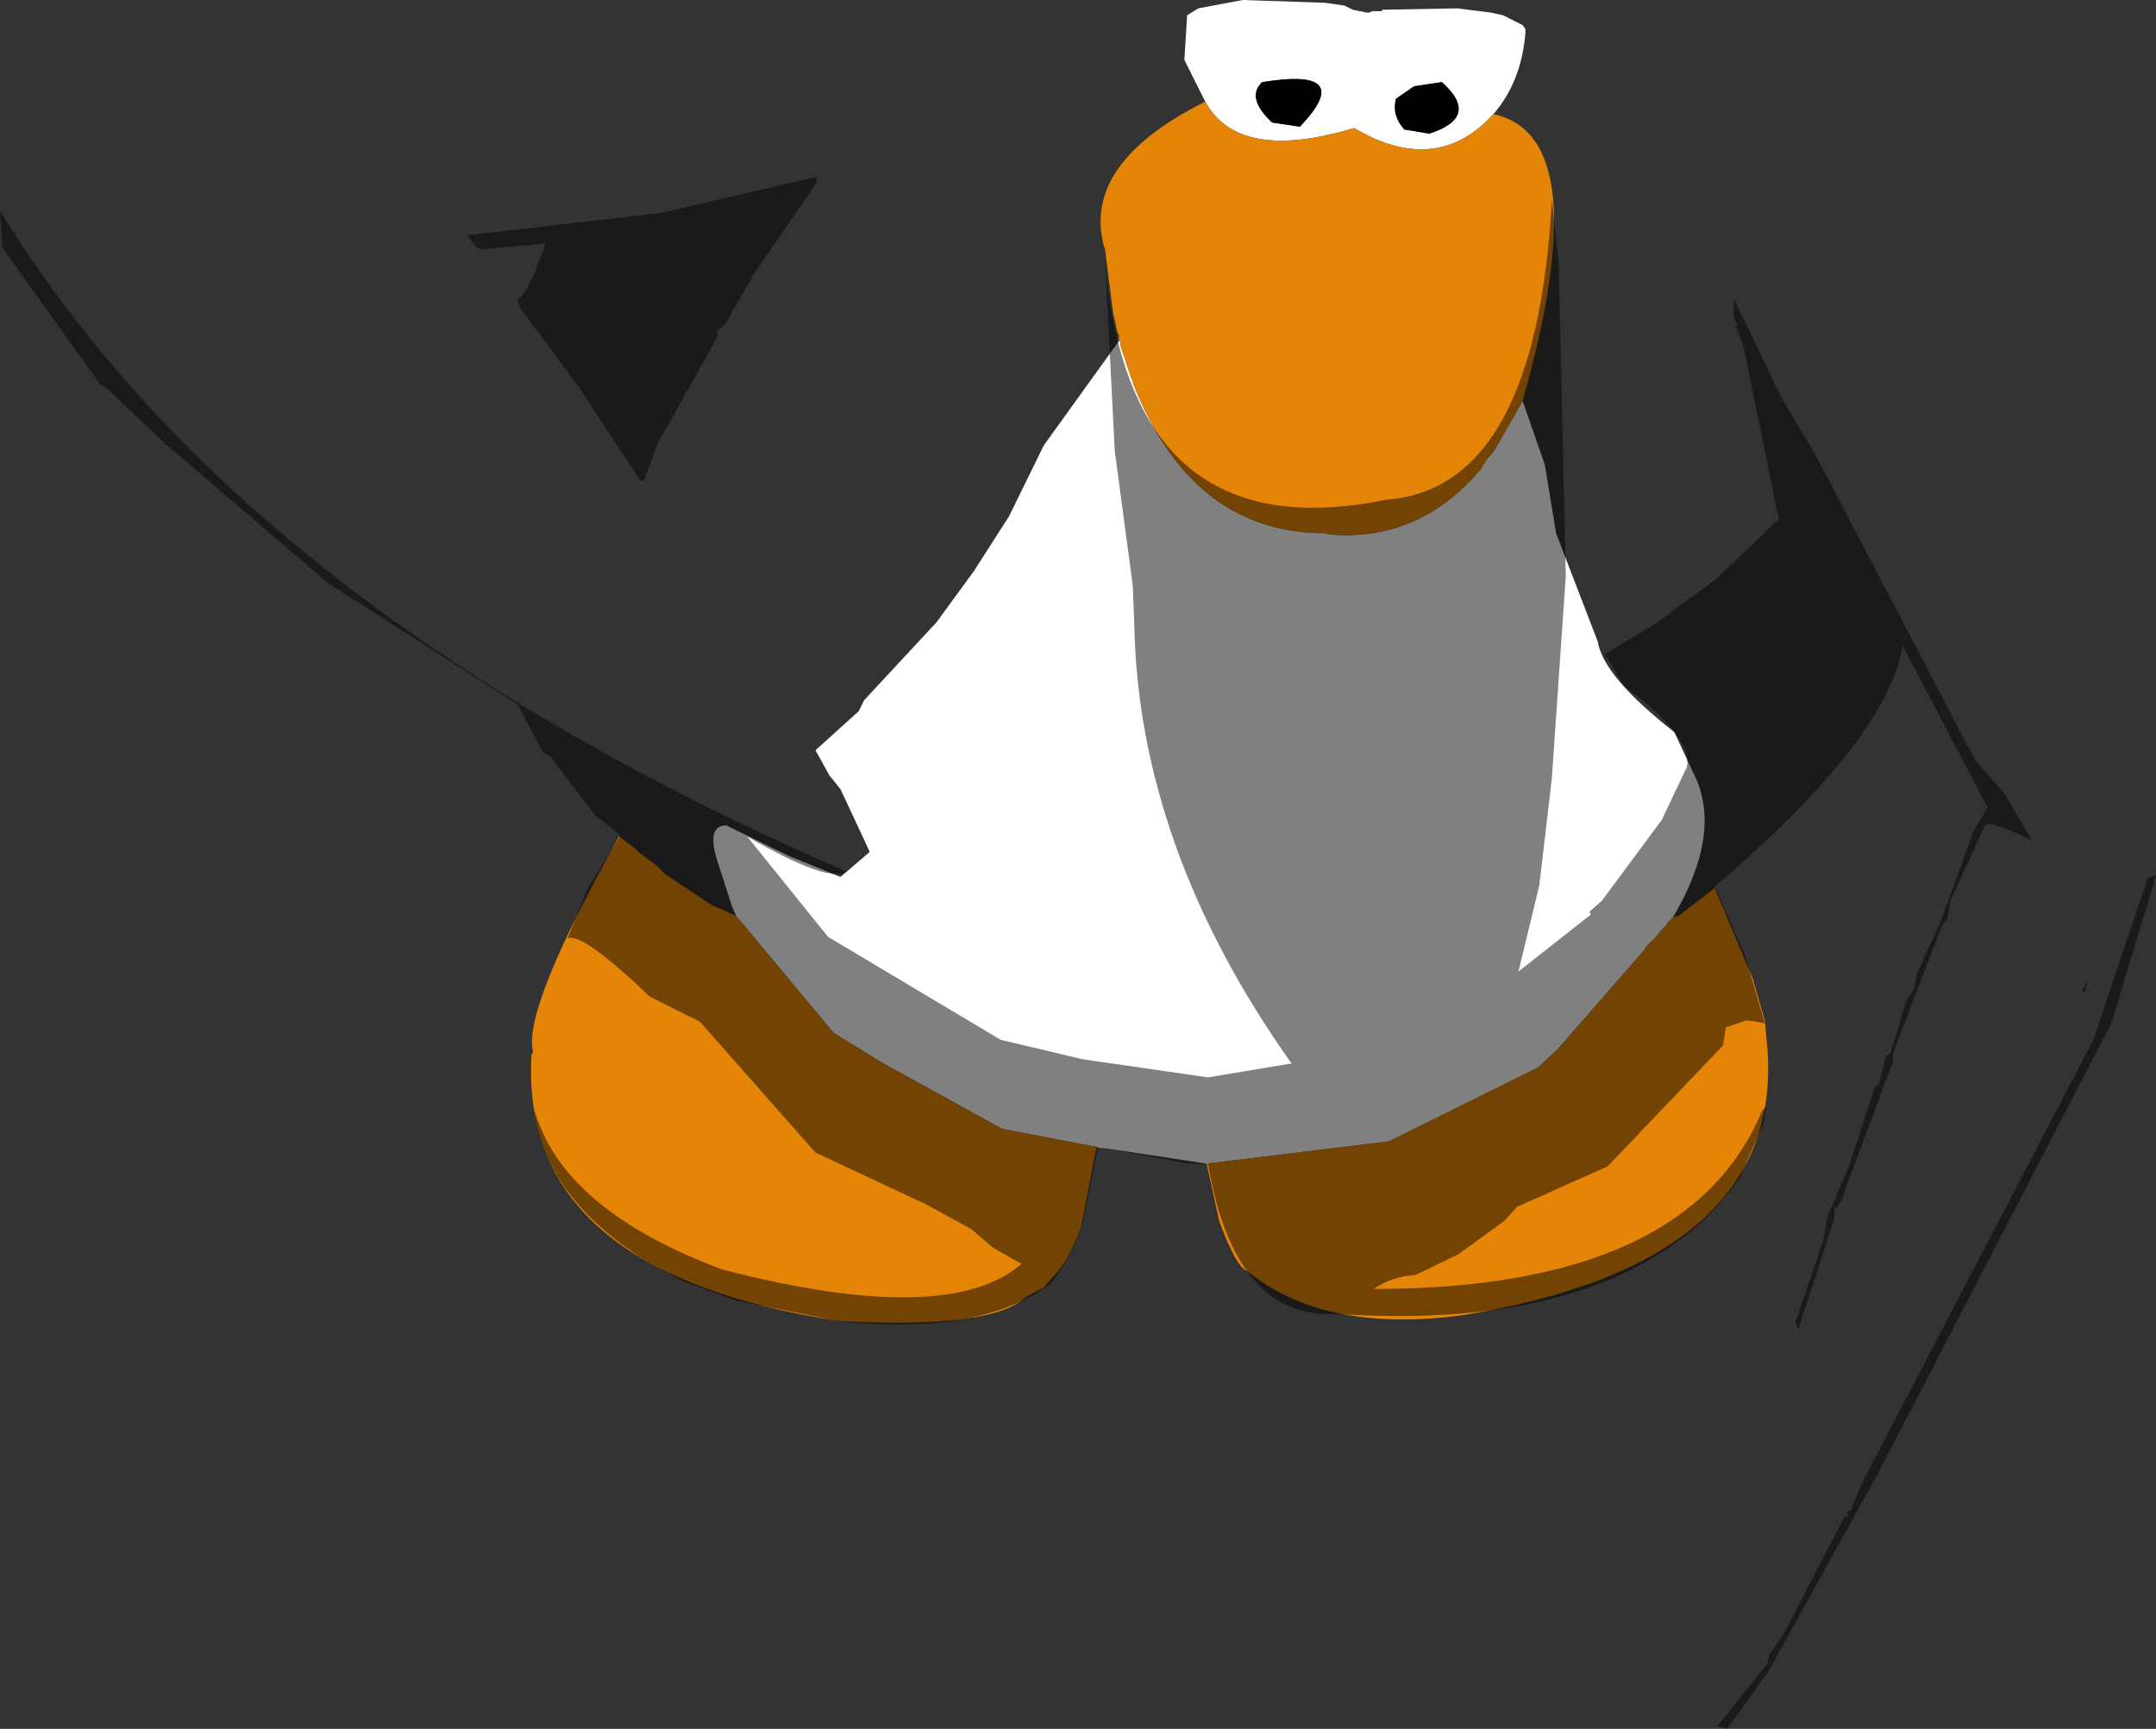 <?xml version="1.0" encoding="UTF-8" standalone="no"?>
<svg xmlns:ffdec="https://www.free-decompiler.com/flash" xmlns:xlink="http://www.w3.org/1999/xlink" ffdec:objectType="shape" height="310.5px" width="387.2px" xmlns="http://www.w3.org/2000/svg">
  <rect width="100%" height="100%" fill="#333333" stroke="none"/>
  <g transform="matrix(1.0, 0.0, 0.0, 1.0, 207.2, 35.25)">
    <path d="M70.25 48.25 L72.25 60.5 79.75 80.0 Q80.75 86.25 93.5 96.25 L97.0 103.75 Q102.25 114.25 93.25 129.5 L92.5 130.25 92.0 131.0 91.0 132.0 90.25 133.0 88.5 134.75 88.0 135.5 72.5 153.25 69.0 156.5 42.25 169.75 9.5 173.75 -10.25 170.75 -27.25 167.5 -49.0 155.5 -57.5 150.25 -75.0 129.25 -75.75 127.5 -78.25 119.75 Q-80.5 113.0 -76.75 113.0 L-65.5 118.5 -56.25 122.25 -51.0 117.75 -56.25 106.5 -58.25 104.0 -60.75 99.5 -53.0 92.5 -52.0 90.5 -39.0 76.5 -32.25 67.25 -26.0 57.5 -19.75 44.75 -6.25 26.0 -6.0 26.0 -6.0 26.75 -4.0 32.75 -3.75 33.25 -3.75 33.5 Q6.5 59.75 29.5 60.5 L30.75 60.5 31.75 60.75 Q47.75 62.0 58.75 49.0 L59.0 48.5 60.0 47.0 60.5 46.5 61.25 45.5 66.25 36.75 70.25 48.25" fill="#ffffff" fill-rule="evenodd" stroke="none"/>
    <path d="M9.25 -17.0 L5.5 -24.5 6.0 -32.5 8.0 -33.75 16.0 -35.25 30.75 -34.75 34.25 -34.25 35.75 -33.5 38.25 -33.0 38.75 -33.0 39.25 -33.25 41.0 -33.25 41.0 -33.5 54.5 -33.75 60.5 -33.0 62.75 -32.5 66.25 -30.75 66.75 -30.0 66.75 -29.25 Q66.0 -20.5 61.0 -14.75 50.75 -3.5 36.0 -12.25 15.25 -6.0 9.25 -17.0 M45.0 -12.0 L49.5 -11.25 Q58.75 -14.25 51.75 -20.5 L46.75 -19.75 43.5 -17.5 Q42.75 -14.5 45.0 -12.0 M21.25 -13.25 L26.25 -12.5 Q36.5 -23.25 19.5 -20.5 16.5 -17.75 21.25 -13.25" fill="#ffffff" fill-rule="evenodd" stroke="none"/>
    <path d="M21.25 -13.25 Q16.5 -17.75 19.5 -20.5 36.5 -23.25 26.25 -12.5 L21.25 -13.25 M45.0 -12.0 Q42.75 -14.5 43.5 -17.5 L46.75 -19.75 51.75 -20.5 Q58.75 -14.25 49.5 -11.25 L45.0 -12.0" fill="#000000" fill-rule="evenodd" stroke="none"/>
    <path d="M61.0 -14.75 Q79.75 -10.75 66.25 36.75 L61.25 45.5 60.5 46.5 60.0 47.0 59.0 48.5 58.75 49.0 Q47.75 62.0 31.75 60.75 L30.75 60.5 29.5 60.5 Q6.5 59.75 -3.75 33.5 L-3.75 33.25 -4.0 32.75 -6.0 26.75 -6.0 26.0 -6.25 26.0 -6.25 25.0 -6.5 24.5 -6.75 23.5 -6.75 23.25 -7.25 21.25 -8.75 9.5 -9.0 8.75 Q-12.75 -6.0 9.25 -17.0 15.25 -6.0 36.0 -12.25 50.75 -3.5 61.0 -14.75 M11.75 184.0 L9.5 173.75 42.25 169.75 69.0 156.5 72.5 153.25 88.0 135.5 88.5 134.75 90.25 133.0 91.0 132.0 92.0 131.0 92.5 130.25 93.25 129.5 94.25 129.25 100.75 124.25 107.5 140.25 109.75 148.0 110.25 153.5 Q112.75 191.75 55.25 201.0 30.5 204.25 16.75 193.0 14.75 192.25 11.75 184.0 M-87.75 121.75 L-79.5 127.25 -75.0 129.25 -57.5 150.25 -49.0 155.5 -27.25 167.5 -10.25 170.75 -13.0 185.0 Q-15.5 191.75 -18.25 194.25 L-19.75 196.0 -23.0 197.75 Q-29.25 203.5 -56.5 202.0 -114.0 193.25 -111.75 154.25 L-111.5 153.75 -111.5 153.5 Q-113.25 145.75 -96.0 115.0 L-93.0 117.25 -92.25 118.0 -89.25 120.25 -87.75 121.75" fill="#e58508" fill-rule="evenodd" stroke="none"/>
    <path d="M-60.5 -2.5 L-71.5 13.5 -77.0 23.0 -78.5 24.25 -78.25 25.0 -89.25 44.75 -91.5 51.0 -92.25 51.0 -103.25 34.25 -114.0 19.75 -114.25 18.5 Q-112.25 17.5 -109.25 8.5 L-120.5 9.5 Q-121.5 9.75 -123.25 7.0 L-88.5 3.0 -60.5 -3.5 -60.5 -2.5 M-8.75 11.25 Q-4.5 64.0 41.75 54.5 68.75 52.5 71.5 0.5 L72.75 12.25 74.0 68.25 71.5 104.5 69.25 123.75 65.5 139.25 78.5 129.0 78.25 128.5 80.5 126.5 91.25 112.0 95.75 102.5 Q96.75 97.0 84.5 88.0 L81.0 82.25 90.5 76.5 101.0 68.75 112.25 58.0 106.0 27.25 104.5 23.25 105.0 23.0 Q103.75 22.5 104.25 18.5 L112.5 35.75 118.75 46.25 147.5 101.25 152.75 107.25 157.75 115.75 Q150.25 112.0 149.25 113.0 L143.0 126.75 142.5 130.0 141.75 130.5 132.75 154.0 132.75 155.5 124.5 177.5 Q123.25 181.75 122.25 181.75 L122.25 183.5 115.75 203.5 115.25 202.25 120.25 187.5 121.0 183.25 124.75 174.5 129.5 160.0 130.25 159.5 131.5 154.5 132.25 154.0 135.25 144.25 136.5 142.5 137.0 139.75 141.25 130.5 147.25 114.0 149.75 109.75 134.5 80.75 Q131.75 97.5 100.75 124.0 L106.25 136.5 109.75 148.5 106.5 148.0 102.75 149.25 102.25 152.5 81.5 174.25 65.25 181.5 63.0 184.0 54.75 190.0 47.0 193.75 Q42.75 194.0 39.5 196.25 96.0 196.25 109.25 164.25 L110.0 163.5 109.5 166.5 105.25 176.25 Q100.25 183.5 93.0 188.5 71.75 203.25 33.25 200.75 14.5 202.0 9.75 173.75 L6.25 173.75 -10.0 170.75 -12.75 184.5 Q-15.0 191.0 -18.5 195.25 -31.0 204.75 -56.75 202.0 L-75.25 198.25 -84.75 194.75 -91.5 191.0 Q-109.25 179.75 -111.25 164.0 -106.25 182.0 -77.5 192.75 -37.0 203.25 -23.75 191.75 L-29.0 188.75 -32.75 185.5 -41.0 181.0 -60.75 171.75 -81.5 148.25 -90.5 143.75 Q-102.5 132.25 -105.25 133.25 L-101.75 124.5 -96.0 115.25 -95.75 114.75 -100.25 111.25 -108.25 100.75 -109.75 99.75 -114.25 91.25 -148.25 69.5 -177.75 44.25 -188.25 34.25 -189.25 33.75 -206.75 9.25 -207.2 3.0 -206.95 3.0 Q-162.85 74.65 -55.25 121.25 -58.25 123.5 -73.0 115.0 L-58.5 133.0 -27.5 151.5 -12.75 155.0 9.75 158.25 24.75 155.75 Q-2.75 117.0 -3.5 76.75 L-3.75 70.0 -7.0 45.75 -8.75 11.25 M178.5 122.55 L180.0 122.0 172.0 148.5 130.0 229.5 110.5 264.75 103.0 275.25 101.25 274.75 110.25 263.5 110.5 262.0 113.0 258.5 124.0 237.25 124.75 237.0 124.5 236.25 125.25 236.0 127.0 231.5 168.75 151.5 178.5 122.55 M166.75 142.75 L167.75 141.0 167.25 143.0 166.75 142.75" fill="#000000" fill-opacity="0.498" fill-rule="evenodd" stroke="none"/>
  </g>
</svg>
